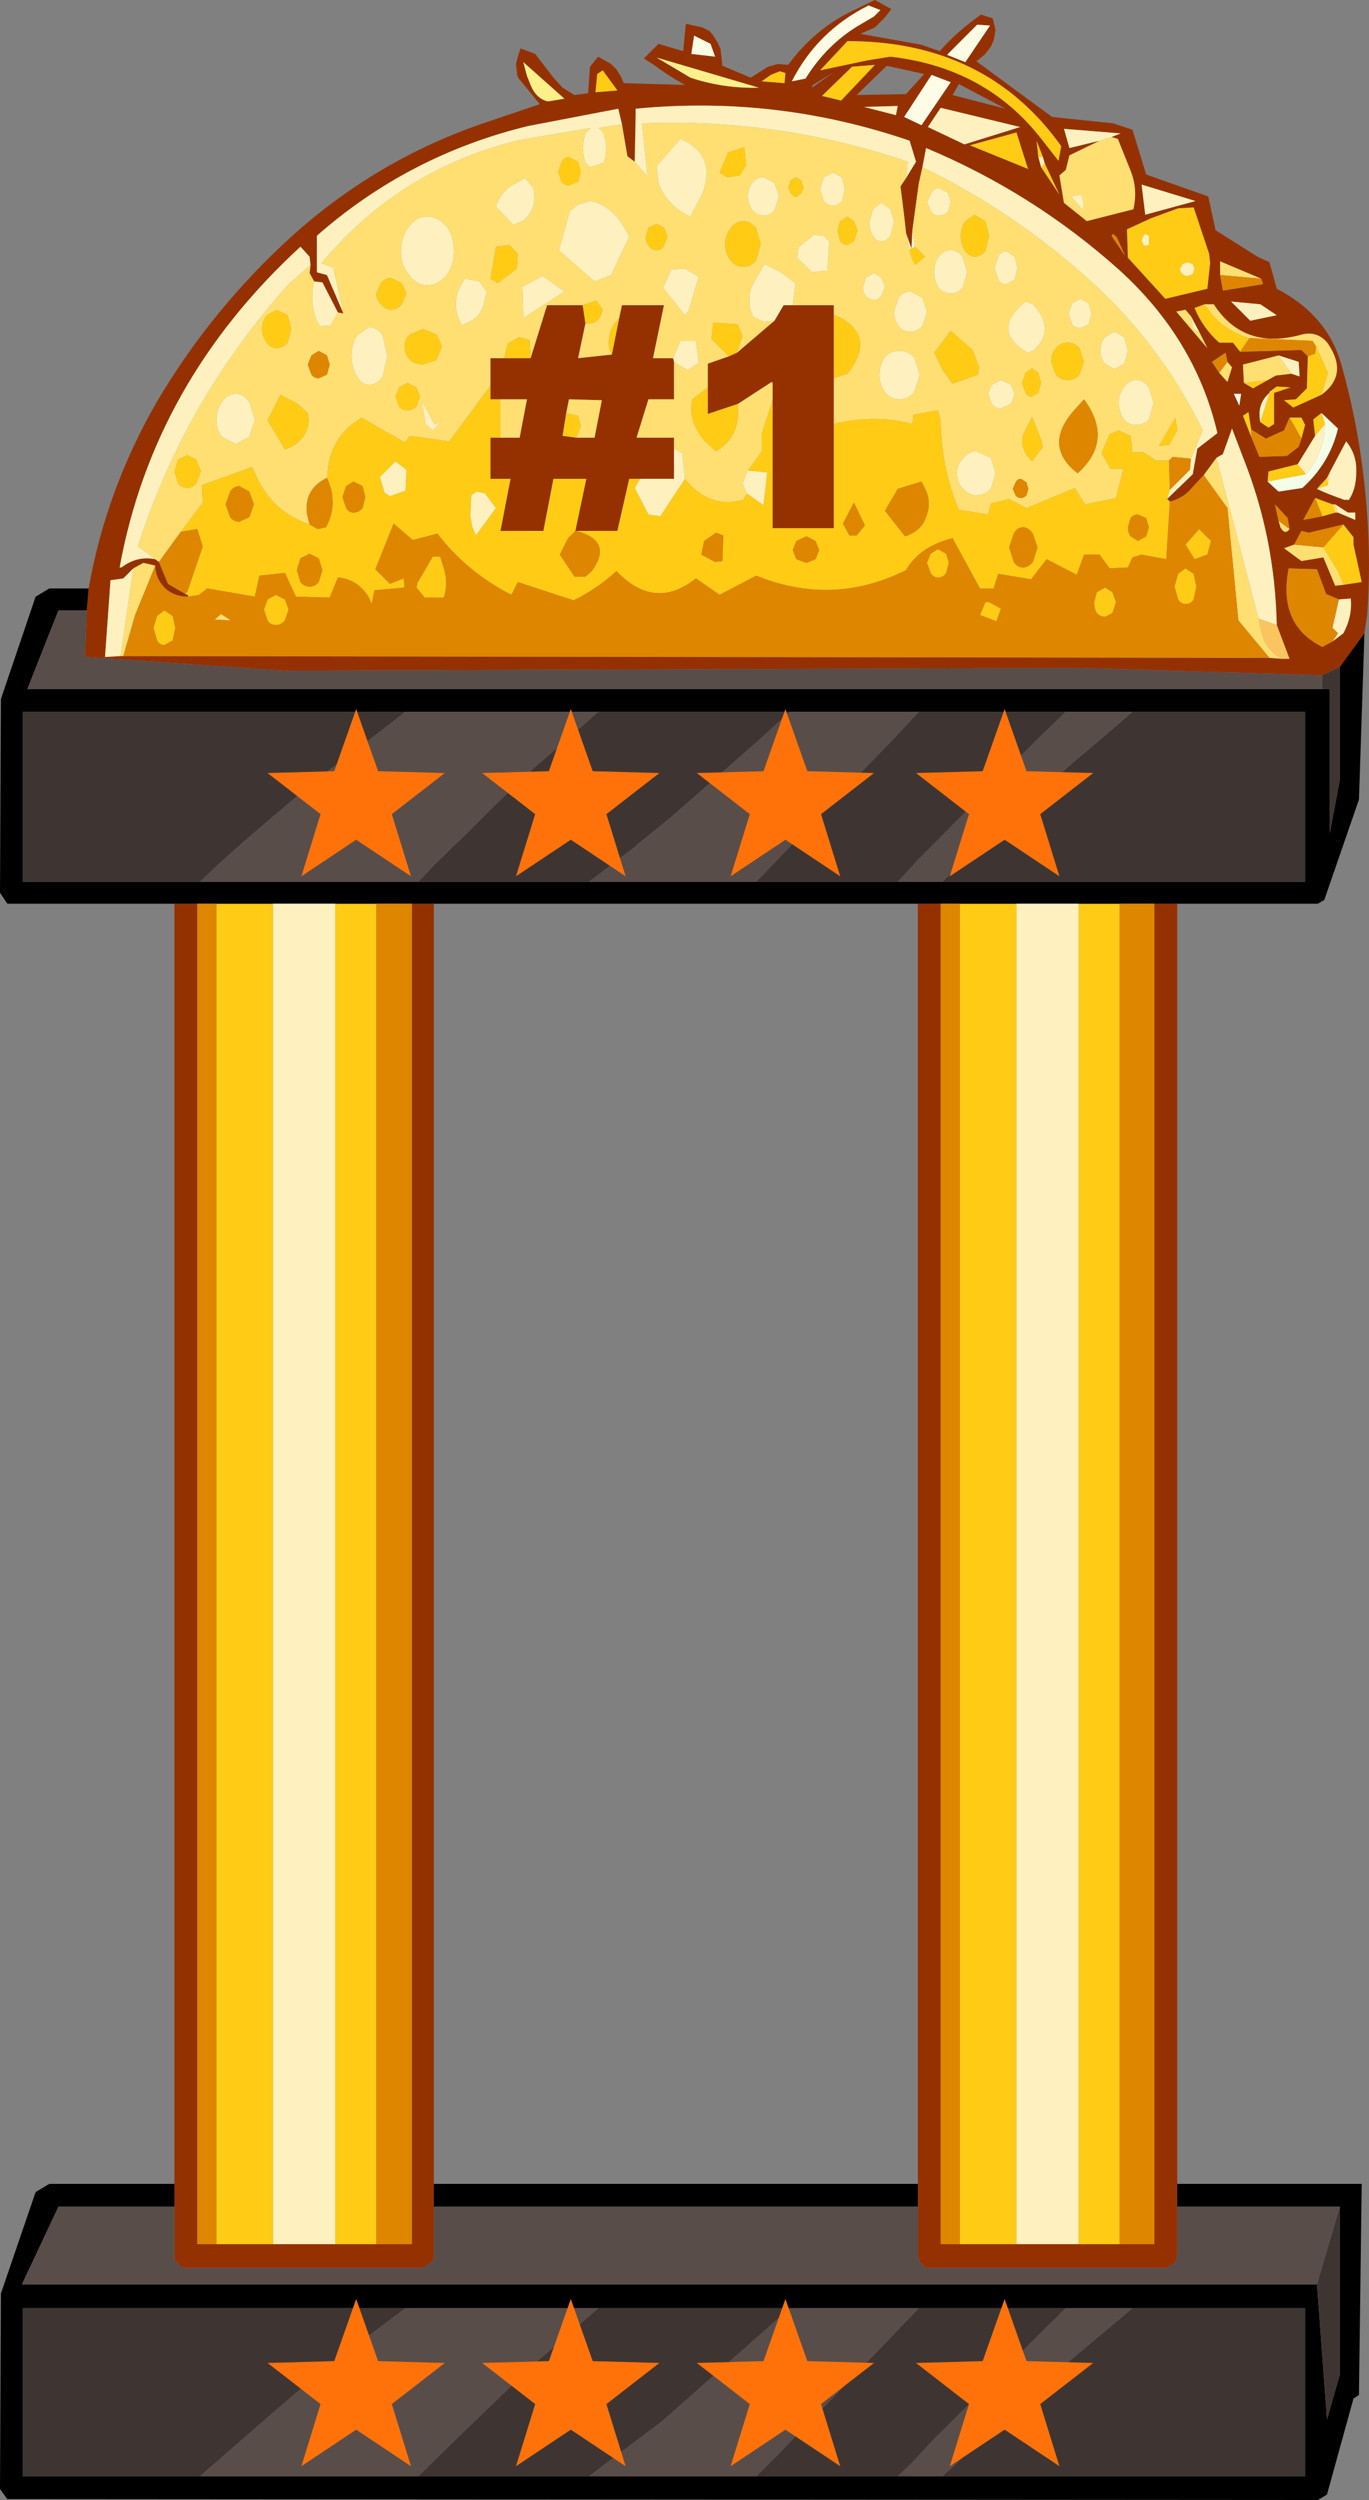 <?xml version="1.0" encoding="UTF-8" standalone="no"?>
<svg xmlns:ffdec="https://www.free-decompiler.com/flash" xmlns:xlink="http://www.w3.org/1999/xlink" ffdec:objectType="shape" height="136.8px" width="74.95px" xmlns="http://www.w3.org/2000/svg">
  <rect width="100%" height="100%" fill="#808080" stroke="none"/>
  <g transform="matrix(1.0, 0.0, 0.0, 1.0, -0.1, 136.3)">
    <path d="M4.95 -104.1 Q5.9 -109.45 8.65 -114.25 11.65 -119.35 16.05 -123.35 20.7 -127.55 26.55 -129.55 L29.65 -130.6 28.55 -131.95 Q28.4 -132.1 28.4 -132.35 L28.35 -132.8 28.45 -133.2 28.6 -133.65 29.4 -133.35 30.4 -132.05 30.9 -131.5 31.55 -131.1 32.3 -131.2 32.4 -132.65 32.85 -133.2 33.55 -132.8 33.85 -132.5 34.1 -132.1 34.25 -131.75 37.6 -131.65 Q36.7 -132.15 35.9 -132.75 L35.35 -133.1 36.15 -133.9 37.5 -133.5 37.65 -135.0 38.55 -134.8 38.95 -134.6 39.15 -134.35 39.4 -133.95 39.55 -133.6 39.65 -132.7 41.2 -132.05 42.15 -132.65 42.7 -132.8 43.25 -132.75 Q44.65 -134.65 46.65 -135.65 L48.0 -136.3 48.9 -135.8 48.55 -135.35 48.0 -134.8 47.2 -134.45 50.55 -133.85 51.55 -133.5 Q52.3 -134.35 53.2 -135.05 L53.8 -135.5 54.45 -135.3 54.6 -134.65 54.5 -134.1 54.35 -133.75 54.0 -133.3 53.55 -132.95 57.7 -129.9 61.05 -129.55 62.1 -129.2 62.85 -126.75 66.25 -125.55 66.65 -123.7 68.95 -122.25 69.6 -121.95 70.0 -120.5 Q72.8 -119.05 73.55 -116.3 74.65 -112.4 74.95 -108.15 75.15 -105.4 74.95 -102.65 L74.8 -101.65 73.45 -99.8 72.5 -99.35 59.35 -99.75 15.7 -99.6 4.75 -100.35 4.85 -102.9 4.95 -104.1 M64.55 -86.85 L64.55 -16.8 64.55 -15.55 64.55 -12.9 64.45 -12.55 64.4 -12.45 63.95 -12.2 51.0 -12.2 Q50.7 -12.2 50.55 -12.45 L50.45 -12.55 50.35 -12.9 50.35 -15.55 50.35 -16.8 50.35 -86.85 51.6 -86.85 51.6 -13.5 52.65 -13.5 55.75 -13.5 59.15 -13.5 61.4 -13.5 63.3 -13.5 63.3 -86.85 64.55 -86.85 M9.65 -16.8 L9.65 -86.85 10.9 -86.85 10.9 -13.5 11.95 -13.5 15.05 -13.5 18.45 -13.5 20.7 -13.5 22.65 -13.5 22.65 -86.85 23.85 -86.85 23.85 -16.8 23.85 -15.55 23.85 -12.9 23.8 -12.6 23.65 -12.45 23.25 -12.2 10.25 -12.2 Q10.0 -12.2 9.85 -12.45 L9.65 -12.65 9.65 -12.9 9.65 -15.55 9.65 -16.8 M30.1 -130.75 L31.0 -130.9 28.75 -132.9 28.95 -132.15 29.15 -131.65 Q29.45 -130.9 30.1 -130.75 M38.1 -134.35 L37.95 -133.35 39.25 -133.2 39.0 -133.9 38.1 -134.35 M36.05 -133.15 L37.9 -132.05 Q39.7 -131.45 41.65 -131.5 L36.05 -133.15 M32.7 -131.25 L33.9 -131.35 33.1 -132.45 32.8 -132.25 32.7 -131.25 M49.7 -126.55 L50.25 -127.45 49.9 -128.6 Q42.6 -131.1 34.9 -130.35 L34.9 -129.95 34.85 -127.45 34.45 -127.75 34.15 -129.5 33.95 -130.35 29.0 -129.4 Q22.45 -127.8 17.45 -123.4 L17.45 -121.4 18.0 -121.25 18.9 -119.15 18.6 -119.2 17.75 -120.85 17.3 -120.9 17.05 -121.35 17.1 -121.8 17.05 -122.25 16.55 -122.8 Q8.5 -115.4 6.65 -105.25 L6.75 -105.25 Q7.6 -105.9 8.6 -105.7 L8.8 -105.55 9.3 -104.35 Q9.8 -104.05 10.25 -103.8 L10.35 -103.75 10.4 -103.75 10.4 -103.65 Q9.65 -103.65 9.15 -104.1 8.6 -104.65 8.6 -105.35 L7.95 -105.5 7.4 -105.2 6.85 -104.65 6.15 -104.55 5.85 -100.35 6.7 -100.4 6.85 -100.4 69.6 -100.3 70.3 -100.25 70.7 -100.25 70.0 -102.1 Q69.9 -106.85 68.2 -111.15 L67.55 -112.85 67.05 -111.45 66.7 -111.25 66.0 -110.3 65.35 -109.6 Q64.9 -109.05 64.15 -108.85 L64.0 -109.0 65.4 -110.35 65.65 -111.75 66.75 -112.6 Q65.55 -117.75 61.35 -121.55 56.65 -125.75 50.8 -128.2 L50.6 -127.15 50.4 -126.25 50.05 -123.7 50.0 -122.7 49.7 -123.55 49.7 -123.6 49.6 -124.5 49.4 -126.1 49.7 -126.55 M40.0 -116.8 L40.45 -117.0 42.5 -118.75 43.0 -119.6 43.5 -119.6 45.75 -119.6 45.75 -119.1 45.75 -115.6 45.75 -113.1 45.75 -107.4 42.4 -107.4 42.4 -114.4 42.4 -115.35 42.4 -115.4 42.35 -115.4 40.5 -114.2 38.85 -113.65 38.85 -115.1 38.85 -116.4 40.0 -116.8 M36.95 -116.7 L37.0 -116.5 37.0 -114.45 35.6 -114.45 34.95 -112.35 37.0 -112.35 37.0 -111.75 37.0 -110.1 35.15 -110.1 34.55 -110.1 33.9 -107.25 31.65 -107.25 31.6 -107.25 32.2 -110.1 30.4 -110.1 29.85 -107.25 27.5 -107.25 28.05 -110.1 26.95 -110.1 26.95 -112.35 27.5 -112.35 28.55 -112.35 28.95 -114.45 27.5 -114.45 26.95 -114.45 26.95 -115.2 26.95 -116.7 27.7 -116.7 29.15 -116.7 30.05 -119.6 32.0 -119.6 32.15 -118.6 31.75 -116.7 33.6 -116.9 34.0 -118.9 34.15 -119.6 36.45 -119.6 35.85 -116.7 36.95 -116.7 M31.65 -112.35 L32.65 -112.35 33.05 -114.4 31.25 -114.45 31.1 -113.7 30.9 -112.45 31.65 -112.35 M60.3 -128.6 L58.65 -127.8 58.45 -127.0 58.1 -126.7 58.35 -125.2 59.6 -124.2 62.15 -124.85 Q62.4 -125.95 62.0 -126.95 L61.3 -128.7 60.95 -128.8 61.45 -129.0 58.35 -129.25 58.65 -128.2 60.3 -128.6 M62.8 -124.55 L65.55 -125.3 62.6 -126.2 62.8 -124.55 M64.6 -124.9 L63.1 -124.35 61.8 -123.75 61.85 -122.2 63.9 -119.95 66.2 -120.5 66.35 -121.9 66.3 -122.4 65.45 -124.95 64.6 -124.9 M47.95 -135.4 L48.3 -135.75 47.65 -136.0 Q44.85 -134.6 43.45 -131.85 L44.2 -132.0 Q45.35 -133.85 47.1 -134.9 L47.95 -135.4 M46.75 -132.65 L45.1 -131.05 46.15 -130.8 48.0 -132.75 46.75 -132.65 M49.15 -130.0 L49.25 -130.5 47.4 -130.45 49.15 -130.0 M47.0 -131.1 L49.7 -131.15 50.7 -132.25 48.65 -132.7 47.0 -131.1 M48.85 -133.2 Q54.1 -132.6 57.15 -128.65 L58.05 -127.5 58.2 -128.3 Q54.1 -134.05 46.5 -134.05 L45.0 -132.45 47.6 -133.0 48.85 -133.2 M42.3 -132.2 L41.8 -131.85 43.05 -131.75 43.1 -132.3 42.8 -132.4 42.3 -132.2 M44.55 -131.5 L45.75 -132.35 44.6 -131.65 44.55 -131.5 M49.6 -129.9 L50.55 -129.45 52.15 -131.8 51.1 -132.2 49.6 -129.9 M53.6 -134.95 L51.95 -133.3 52.95 -132.9 54.3 -134.9 53.6 -134.95 M52.6 -131.7 L52.25 -131.1 55.15 -130.35 52.6 -131.7 M52.9 -128.4 L55.95 -129.35 51.6 -130.4 50.9 -129.35 52.9 -128.4 M56.4 -127.05 L56.35 -127.15 55.75 -129.05 53.2 -128.35 56.4 -127.05 M57.3 -127.35 L57.2 -127.7 56.85 -128.6 56.95 -127.7 57.1 -127.15 58.1 -125.65 57.3 -127.35 M70.8 -115.85 L71.25 -115.7 71.2 -116.5 70.1 -116.85 68.15 -116.35 68.2 -115.35 68.7 -115.05 69.5 -115.5 69.95 -115.75 70.8 -115.85 M71.7 -116.8 L71.65 -115.05 71.05 -114.45 70.4 -114.4 70.9 -114.0 72.45 -114.7 Q73.95 -115.8 72.8 -117.5 72.25 -118.2 71.4 -118.0 68.2 -117.1 66.55 -119.65 L66.05 -119.65 65.5 -119.45 Q65.95 -118.35 66.85 -117.55 L67.6 -117.55 68.0 -117.05 71.35 -117.15 71.7 -116.8 M72.45 -113.7 L72.0 -113.35 72.1 -112.45 71.15 -110.9 69.55 -110.5 69.5 -109.95 70.1 -109.4 71.4 -109.6 Q72.9 -110.95 73.35 -112.85 L72.45 -113.7 M71.35 -112.3 L71.55 -113.05 71.35 -113.45 70.7 -113.45 70.4 -112.75 69.4 -112.3 68.6 -112.8 68.45 -113.75 68.15 -113.55 68.6 -112.4 69.05 -111.3 70.55 -111.35 71.2 -111.85 71.35 -112.3 M66.9 -121.25 L67.05 -120.4 69.25 -120.75 69.15 -121.05 66.9 -122.0 66.9 -121.25 M68.55 -118.75 L70.0 -119.05 69.1 -119.65 67.5 -119.8 68.55 -118.75 M60.95 -123.4 L61.7 -122.3 61.25 -123.3 61.05 -123.5 60.95 -123.4 M65.3 -119.0 L65.0 -119.35 64.5 -119.25 66.2 -117.25 65.75 -118.15 65.3 -119.0 M70.0 -115.15 L69.6 -114.85 69.6 -114.8 Q68.9 -114.2 69.1 -113.2 L69.55 -112.9 69.85 -113.1 69.85 -114.8 70.75 -115.1 70.0 -115.15 M66.85 -115.9 L67.3 -115.4 67.55 -116.2 67.3 -116.5 67.2 -117.0 66.45 -116.5 66.85 -115.9 M67.65 -114.75 L67.95 -114.1 68.05 -114.75 67.65 -114.75 M70.1 -107.8 L70.2 -107.45 Q70.45 -107.0 70.7 -107.35 L70.6 -107.95 69.9 -108.7 70.1 -107.8 M72.2 -109.55 Q72.7 -109.3 73.7 -108.95 L73.95 -108.95 Q74.35 -109.55 74.35 -110.45 74.4 -111.4 73.8 -112.15 L72.9 -110.45 72.75 -110.15 72.2 -109.55 M73.2 -108.7 L73.05 -108.7 72.1 -109.05 71.45 -107.85 72.5 -108.05 73.2 -108.25 73.35 -108.25 74.3 -107.85 74.3 -108.25 73.9 -108.25 73.2 -108.7 M70.95 -106.5 L70.4 -106.3 71.35 -105.6 72.55 -105.8 73.2 -104.25 73.65 -104.3 74.65 -104.45 74.2 -106.5 74.2 -106.9 73.65 -107.6 71.75 -107.15 71.35 -107.25 70.95 -106.5 M73.4 -103.5 L72.7 -103.8 72.2 -105.15 70.65 -105.2 Q70.05 -102.1 72.5 -100.9 L73.05 -101.2 73.65 -101.65 Q74.15 -102.6 74.05 -103.55 L73.4 -103.5" fill="#953100" fill-rule="evenodd" stroke="none"/>
    <path d="M32.7 -131.25 L32.8 -132.25 33.1 -132.45 33.9 -131.35 32.7 -131.25 M64.0 -109.0 L64.15 -108.85 63.95 -105.7 62.6 -105.95 62.1 -105.8 61.85 -105.25 60.85 -105.2 60.3 -105.95 59.45 -105.95 59.05 -104.85 57.4 -105.7 56.55 -104.6 54.75 -104.9 54.5 -104.1 53.75 -104.1 52.25 -106.85 Q50.45 -106.4 49.7 -105.1 45.7 -103.1 41.5 -104.8 L39.5 -103.75 38.2 -104.65 Q35.95 -102.85 33.85 -105.05 32.75 -104.05 31.5 -103.45 L28.45 -104.45 28.1 -103.75 Q25.65 -105.0 24.05 -107.1 L22.7 -106.75 21.65 -107.65 20.65 -105.15 21.45 -104.35 22.2 -104.65 22.25 -104.15 20.6 -104.0 20.45 -103.25 20.3 -103.6 Q19.7 -104.6 18.6 -104.7 L18.15 -103.6 16.3 -103.65 15.7 -104.95 14.3 -104.8 14.05 -103.65 11.45 -104.1 11.0 -103.75 10.4 -103.65 10.4 -103.75 10.35 -103.75 10.35 -103.9 11.2 -106.4 10.9 -107.35 10.0 -107.2 11.2 -108.8 11.15 -109.75 13.9 -110.75 14.25 -110.0 Q15.15 -108.25 17.05 -107.6 L17.5 -107.35 17.95 -107.45 Q18.65 -108.75 18.0 -110.15 L18.1 -111.0 Q18.4 -112.35 19.45 -113.15 L19.9 -113.45 Q21.1 -112.75 22.25 -112.1 L22.55 -112.45 24.7 -112.15 26.95 -115.2 26.95 -114.45 27.5 -114.45 27.5 -112.35 26.95 -112.35 26.95 -110.1 28.05 -110.1 27.5 -107.25 29.85 -107.25 30.4 -110.1 32.2 -110.1 31.6 -107.25 31.2 -106.85 30.75 -105.95 31.55 -104.75 32.15 -104.75 32.5 -105.05 Q33.7 -106.7 31.65 -107.25 L33.9 -107.25 34.55 -110.1 35.15 -110.1 34.85 -109.6 35.6 -108.15 36.25 -108.05 37.6 -110.1 Q38.9 -108.45 40.8 -108.95 L41.0 -109.3 41.9 -108.65 42.1 -110.45 41.05 -110.55 41.8 -111.6 41.8 -112.55 42.4 -114.4 42.4 -107.4 45.75 -107.4 45.75 -113.1 Q48.0 -113.65 50.05 -113.1 L50.1 -113.6 51.45 -113.85 51.6 -113.3 Q51.65 -110.6 52.6 -108.4 L54.2 -108.15 54.35 -108.75 55.35 -109.0 56.3 -108.5 58.95 -109.6 59.5 -108.7 61.2 -109.05 61.6 -110.65 60.9 -110.65 60.4 -111.5 60.85 -112.55 61.35 -112.75 62.0 -112.45 62.1 -111.55 62.7 -111.55 63.4 -111.1 64.1 -111.1 64.15 -109.5 64.0 -109.0 M31.25 -127.7 L31.75 -127.45 31.9 -126.9 31.75 -126.35 31.25 -126.15 Q31.0 -126.15 30.85 -126.35 L30.65 -126.9 30.85 -127.45 Q31.0 -127.7 31.25 -127.7 M39.95 -127.95 L40.85 -128.25 40.95 -127.25 40.6 -126.7 39.9 -126.6 39.5 -126.85 39.95 -127.95 M36.45 -123.85 L36.65 -123.35 36.45 -122.85 Q36.3 -122.6 36.05 -122.6 35.8 -122.6 35.6 -122.85 35.45 -123.05 35.45 -123.35 L35.6 -123.85 36.05 -124.05 36.45 -123.85 M15.85 -119.05 L16.05 -118.3 15.85 -117.55 Q15.6 -117.25 15.25 -117.25 14.9 -117.25 14.7 -117.55 14.45 -117.9 14.45 -118.3 14.45 -118.75 14.7 -119.05 L15.25 -119.35 15.85 -119.05 M16.95 -113.7 L17.0 -113.35 Q17.0 -112.45 16.15 -111.9 L15.7 -111.7 14.75 -113.3 15.45 -114.7 16.4 -114.2 16.95 -113.7 M9.65 -110.5 L9.85 -111.15 10.35 -111.4 10.85 -111.15 11.1 -110.5 10.85 -109.85 Q10.65 -109.6 10.35 -109.6 10.05 -109.6 9.85 -109.85 L9.65 -110.5 M9.1 -102.9 L9.55 -102.6 9.7 -101.95 9.55 -101.25 9.1 -101.0 Q8.85 -101.0 8.7 -101.25 L8.5 -101.95 8.7 -102.6 9.1 -102.9 M19.45 -109.95 L19.05 -109.7 18.85 -109.1 19.05 -108.5 Q19.2 -108.25 19.45 -108.25 19.75 -108.25 19.95 -108.5 L20.1 -109.1 19.95 -109.7 19.45 -109.95 M16.55 -105.75 L16.35 -105.1 16.55 -104.45 Q16.75 -104.2 17.05 -104.2 17.35 -104.2 17.55 -104.45 L17.75 -105.1 17.55 -105.75 17.05 -106.0 16.55 -105.75 M14.55 -102.95 L14.75 -103.5 15.2 -103.75 15.7 -103.5 15.9 -102.95 15.7 -102.35 Q15.5 -102.1 15.2 -102.1 14.9 -102.1 14.75 -102.35 L14.55 -102.95 M13.2 -109.7 Q12.9 -109.7 12.7 -109.4 L12.45 -108.7 12.7 -108.0 Q12.9 -107.75 13.2 -107.75 L13.75 -108.0 14.0 -108.7 13.75 -109.4 13.2 -109.7 M39.8 -122.95 Q39.8 -123.45 40.1 -123.8 40.35 -124.2 40.8 -124.2 41.2 -124.2 41.5 -123.8 L41.75 -122.95 41.5 -122.05 Q41.2 -121.7 40.8 -121.7 40.35 -121.7 40.1 -122.05 39.8 -122.45 39.8 -122.95 M40.0 -116.8 L39.05 -117.75 39.15 -118.65 40.5 -118.55 40.75 -117.9 40.45 -117.0 40.0 -116.8 M45.75 -119.1 L46.25 -118.85 Q48.0 -117.75 46.5 -115.85 L45.75 -115.6 45.75 -119.1 M40.5 -114.2 L40.5 -113.5 Q40.4 -112.25 39.3 -111.6 L38.7 -112.15 Q37.75 -113.2 38.0 -114.45 L38.85 -115.1 38.85 -113.65 40.5 -114.2 M32.0 -119.6 L32.75 -119.85 33.1 -119.35 33.0 -119.05 Q32.8 -118.55 32.15 -118.6 L32.0 -119.6 M33.6 -116.9 L33.45 -117.25 Q33.3 -118.2 34.0 -118.9 L33.6 -116.9 M31.1 -113.7 L31.75 -113.55 31.9 -113.0 31.65 -112.35 30.9 -112.45 31.1 -113.7 M28.4 -121.6 L27.35 -120.8 26.95 -121.05 27.25 -122.8 28.0 -122.9 28.45 -122.4 28.4 -121.6 M27.7 -116.7 L27.9 -117.5 28.5 -117.85 29.1 -117.7 29.15 -116.7 27.7 -116.7 M21.5 -121.1 L22.1 -120.8 22.35 -120.25 22.1 -119.65 Q21.85 -119.35 21.5 -119.35 21.2 -119.35 20.95 -119.65 20.7 -119.9 20.7 -120.25 L20.95 -120.8 Q21.2 -121.1 21.5 -121.1 M24.0 -118.0 L24.3 -117.35 24.0 -116.6 23.25 -116.35 Q22.85 -116.35 22.55 -116.6 22.25 -116.9 22.25 -117.35 22.25 -117.75 22.55 -118.0 L23.25 -118.3 24.0 -118.0 M23.1 -114.6 L22.9 -114.05 Q22.7 -113.85 22.4 -113.85 22.1 -113.85 21.95 -114.05 L21.75 -114.6 21.95 -115.1 22.4 -115.35 22.9 -115.1 23.1 -114.6 M22.35 -110.6 L21.75 -111.05 20.9 -110.2 21.15 -109.35 21.45 -109.15 22.3 -109.45 22.35 -110.6 M26.65 -109.3 L26.2 -109.4 25.9 -109.2 25.85 -108.05 25.95 -107.5 26.15 -107.0 27.25 -108.5 26.65 -109.3 M38.65 -106.7 L38.5 -105.95 39.25 -105.55 39.65 -105.6 39.7 -107.0 39.3 -107.15 38.65 -106.7 M24.2 -105.85 L24.4 -105.2 Q24.65 -104.4 24.4 -103.6 L23.35 -103.6 22.9 -104.15 22.95 -104.4 23.8 -105.85 24.2 -105.85 M64.6 -124.9 L65.45 -124.95 66.3 -122.4 66.35 -121.9 66.2 -120.5 63.9 -119.95 61.85 -122.2 61.8 -123.75 63.1 -124.35 64.6 -124.9 M46.75 -132.65 L48.0 -132.75 46.15 -130.8 45.1 -131.05 46.75 -132.65 M48.85 -133.2 L47.6 -133.0 45.0 -132.45 46.5 -134.05 Q54.1 -134.05 58.2 -128.3 L58.05 -127.5 57.15 -128.65 Q54.1 -132.6 48.85 -133.2 M42.3 -132.2 L42.8 -132.4 43.1 -132.3 43.05 -131.75 41.8 -131.85 42.3 -132.2 M44.1 -126.05 L43.95 -125.7 43.65 -125.5 43.4 -125.7 43.25 -126.05 43.4 -126.45 43.65 -126.6 43.95 -126.45 44.1 -126.05 M46.5 -124.45 L46.85 -124.2 47.05 -123.7 46.85 -123.1 46.5 -122.9 Q46.25 -122.9 46.1 -123.1 L45.95 -123.7 46.1 -124.2 46.5 -124.45 M54.05 -124.2 L54.25 -123.4 54.05 -122.55 Q53.75 -122.25 53.45 -122.25 53.2 -122.25 52.95 -122.55 52.7 -122.9 52.7 -123.4 52.7 -123.85 52.95 -124.2 L53.45 -124.55 54.05 -124.2 M56.4 -127.05 L53.2 -128.35 55.75 -129.05 56.35 -127.15 56.4 -127.05 M57.2 -127.7 L56.95 -127.7 56.85 -128.6 57.2 -127.7 M57.1 -127.15 L57.3 -127.35 58.1 -125.65 57.1 -127.15 M53.7 -116.2 L53.65 -115.8 52.25 -115.3 51.7 -116.05 51.25 -117.0 52.15 -118.2 53.35 -117.15 53.7 -116.2 M59.45 -116.5 L59.2 -115.8 Q58.95 -115.5 58.55 -115.5 58.15 -115.5 57.9 -115.8 L57.65 -116.5 Q57.65 -116.95 57.9 -117.25 58.15 -117.55 58.55 -117.55 58.95 -117.55 59.2 -117.25 L59.45 -116.5 M56.25 -115.9 L56.6 -116.15 56.95 -115.9 57.1 -115.35 56.95 -114.8 56.6 -114.6 Q56.35 -114.6 56.25 -114.8 L56.05 -115.35 56.25 -115.9 M56.6 -113.5 L57.1 -112.25 57.2 -111.85 56.6 -111.05 Q55.75 -111.9 56.25 -112.8 L56.6 -113.5 M49.9 -122.65 L50.0 -122.7 50.2 -122.8 50.75 -122.25 50.2 -121.8 50.0 -122.2 49.9 -122.65 M47.45 -107.55 L46.85 -108.8 46.25 -107.65 46.6 -107.0 47.0 -107.0 47.45 -107.55 M48.55 -108.35 L49.65 -106.95 Q50.55 -107.25 50.8 -108.0 51.1 -108.75 50.8 -109.45 L50.55 -109.95 49.25 -109.55 48.55 -108.35 M44.75 -105.7 L44.95 -106.2 44.75 -106.7 44.25 -106.95 43.7 -106.7 43.5 -106.2 43.7 -105.7 44.25 -105.5 44.75 -105.7 M56.65 -107.1 Q56.4 -107.45 56.1 -107.45 55.8 -107.45 55.6 -107.1 L55.35 -106.35 55.6 -105.55 Q55.8 -105.25 56.1 -105.25 56.4 -105.25 56.65 -105.55 L56.9 -106.35 56.65 -107.1 M51.05 -106.0 L51.45 -106.25 51.9 -106.0 52.05 -105.5 51.9 -104.95 Q51.75 -104.7 51.45 -104.7 51.2 -104.7 51.05 -104.95 L50.85 -105.5 51.05 -106.0 M60.15 -103.9 L60.6 -104.15 61.0 -103.9 61.2 -103.35 61.0 -102.75 60.6 -102.55 Q60.35 -102.55 60.15 -102.75 60.0 -103.0 60.0 -103.35 L60.15 -103.9 M53.75 -102.65 L54.05 -103.35 54.25 -103.35 54.9 -103.0 54.65 -102.3 53.75 -102.65 M69.5 -115.5 L68.7 -115.05 68.2 -115.35 69.5 -115.5 M72.45 -114.7 L70.9 -114.0 70.4 -114.4 71.05 -114.45 71.65 -115.05 71.7 -116.8 72.1 -116.95 72.15 -117.35 72.8 -115.9 72.45 -114.7 M68.0 -117.05 L67.6 -117.55 66.85 -117.55 Q65.95 -118.35 65.5 -119.45 L66.05 -119.65 66.45 -119.1 Q67.3 -118.15 68.5 -117.8 L68.0 -117.05 M72.45 -113.7 L72.65 -113.1 72.1 -112.45 72.0 -113.35 72.45 -113.7 M71.6 -110.35 L69.5 -109.95 69.55 -110.5 71.15 -110.9 71.6 -110.35 M70.7 -113.45 L71.35 -113.45 71.55 -113.05 71.35 -112.3 70.7 -113.45 M68.6 -112.4 L68.15 -113.55 68.45 -113.75 68.6 -112.8 68.6 -112.4 M63.0 -123.4 L62.8 -123.5 62.7 -123.4 62.6 -123.15 62.7 -122.9 62.8 -122.85 63.0 -122.9 63.0 -123.15 63.0 -123.4 M65.5 -121.6 L65.4 -121.85 65.1 -121.95 64.85 -121.85 64.7 -121.6 Q64.7 -121.4 64.85 -121.3 64.95 -121.2 65.1 -121.2 L65.4 -121.3 65.5 -121.6 M64.1 -111.95 L63.55 -111.9 64.45 -113.45 64.55 -112.75 64.1 -111.95 M70.0 -115.15 L70.75 -115.1 69.85 -114.8 69.85 -113.1 69.55 -112.9 69.1 -113.2 69.6 -114.8 70.0 -115.15 M66.2 -105.95 L65.5 -105.7 65.0 -106.5 65.75 -107.35 66.4 -106.7 66.2 -105.95 M62.4 -108.15 Q62.15 -108.15 62.0 -107.95 L61.85 -107.45 Q61.85 -107.15 62.0 -106.95 L62.4 -106.7 62.85 -106.95 63.0 -107.45 62.85 -107.95 62.4 -108.15 M65.0 -103.25 Q64.75 -103.25 64.6 -103.5 L64.4 -104.2 64.6 -104.9 65.0 -105.2 65.45 -104.9 65.6 -104.2 65.45 -103.5 Q65.3 -103.25 65.0 -103.25 M72.2 -109.55 L72.75 -110.15 72.8 -109.75 72.2 -109.55 M73.05 -108.7 L73.2 -108.25 72.5 -108.05 72.1 -109.05 73.05 -108.7 M73.65 -104.3 L73.35 -105.05 72.55 -106.35 73.65 -107.6 74.2 -106.9 74.2 -106.5 74.65 -104.45 73.65 -104.3 M61.4 -86.85 L61.4 -13.5 59.15 -13.5 59.15 -86.85 61.4 -86.85 M52.65 -13.5 L52.65 -86.85 55.75 -86.85 55.75 -13.5 52.65 -13.5 M20.7 -86.85 L20.7 -13.5 18.45 -13.5 18.45 -86.85 20.7 -86.85 M11.95 -13.5 L11.95 -86.85 15.05 -86.85 15.05 -13.5 11.95 -13.5" fill="#ffcb15" fill-rule="evenodd" stroke="none"/>
    <path d="M74.8 -101.65 L74.5 -92.55 72.6 -87.05 72.25 -86.85 64.55 -86.85 63.3 -86.85 61.4 -86.85 59.15 -86.85 55.75 -86.85 52.65 -86.85 51.6 -86.85 50.35 -86.85 23.85 -86.85 22.65 -86.85 20.7 -86.85 18.45 -86.85 15.05 -86.85 11.95 -86.85 10.9 -86.85 9.65 -86.85 0.5 -86.85 0.1 -87.45 0.15 -98.05 2.05 -103.65 2.8 -104.1 4.95 -104.1 4.85 -102.9 3.3 -102.9 1.6 -98.6 72.5 -98.6 72.9 -98.6 72.9 -90.7 73.45 -93.6 73.45 -99.8 74.8 -101.65 M64.55 -16.8 L74.65 -16.8 74.5 -5.25 74.2 -5.05 72.75 0.2 72.25 0.5 0.5 0.45 0.1 -0.1 0.15 -10.8 2.05 -16.35 2.8 -16.8 9.65 -16.8 9.65 -15.55 3.3 -15.55 1.3 -11.3 72.2 -11.3 72.75 -3.9 73.45 -6.35 73.45 -15.55 64.55 -15.55 64.55 -16.8 M51.7 -88.05 L71.55 -88.05 71.55 -97.35 62.1 -97.35 58.45 -97.35 50.4 -97.35 43.35 -97.35 32.85 -97.35 22.3 -97.35 1.35 -97.35 1.35 -88.05 11.05 -88.05 23.0 -88.05 32.35 -88.05 41.5 -88.05 49.25 -88.05 51.7 -88.05 M50.35 -16.8 L50.35 -15.55 23.85 -15.55 23.85 -16.8 50.35 -16.8 M22.3 -10.0 L1.35 -10.0 1.35 -0.8 11.05 -0.8 23.0 -0.8 32.35 -0.8 41.5 -0.8 49.25 -0.8 51.7 -0.8 71.55 -0.8 71.55 -10.0 62.1 -10.0 58.45 -10.0 50.4 -10.0 43.35 -10.0 32.85 -10.0 22.3 -10.0" fill="#000000" fill-rule="evenodd" stroke="none"/>
    <path d="M72.5 -99.35 L73.45 -99.8 73.45 -93.6 72.9 -90.7 72.9 -98.6 72.5 -98.6 72.5 -99.35 M62.1 -97.35 L71.55 -97.35 71.55 -88.05 51.7 -88.05 52.35 -88.7 52.65 -89.0 54.0 -90.25 54.25 -90.5 58.7 -94.45 60.3 -95.8 62.1 -97.35 M49.25 -88.05 L41.5 -88.05 42.8 -89.4 44.4 -91.1 45.7 -92.45 48.95 -95.8 50.4 -97.35 58.45 -97.35 56.85 -95.8 51.7 -90.6 51.35 -90.25 50.35 -89.25 50.0 -88.85 49.25 -88.05 M32.35 -88.05 L23.0 -88.05 23.85 -88.95 25.6 -90.65 27.1 -92.15 29.35 -94.3 31.1 -95.8 32.85 -97.35 43.35 -97.35 41.65 -95.8 36.8 -91.55 34.95 -90.05 34.85 -89.95 32.35 -88.05 M11.05 -88.05 L1.35 -88.05 1.35 -97.35 22.3 -97.35 20.3 -95.8 17.85 -93.95 16.45 -92.8 14.85 -91.45 13.45 -90.25 12.05 -89.0 11.95 -88.9 11.05 -88.05 M72.2 -11.3 L73.45 -15.55 73.45 -6.35 72.75 -3.9 72.2 -11.3 M11.05 -0.8 L1.35 -0.8 1.35 -10.0 22.3 -10.0 17.85 -6.65 16.3 -5.35 14.9 -4.15 11.05 -0.8 M32.85 -10.0 L43.35 -10.0 36.4 -3.85 34.95 -2.75 34.8 -2.65 32.35 -0.8 23.0 -0.8 25.6 -3.35 26.85 -4.55 29.35 -6.95 32.85 -10.0 M50.4 -10.0 L58.45 -10.0 51.15 -2.75 50.0 -1.5 49.25 -0.8 41.5 -0.8 42.75 -2.05 43.95 -3.3 45.7 -5.1 50.4 -10.0 M62.1 -10.0 L71.55 -10.0 71.55 -0.8 51.7 -0.8 52.3 -1.35 53.6 -2.6 58.7 -7.15 62.1 -10.0" fill="#3e3533" fill-rule="evenodd" stroke="none"/>
    <path d="M30.1 -130.75 Q29.45 -130.9 29.15 -131.65 L28.95 -132.15 28.75 -132.9 31.0 -130.9 30.1 -130.75 M36.05 -133.15 L41.65 -131.5 Q39.7 -131.45 37.9 -132.05 L36.05 -133.15" fill="#fff08a" fill-rule="evenodd" stroke="none"/>
    <path d="M28.85 -126.55 L28.4 -126.3 Q27.55 -125.9 27.25 -125.0 L28.2 -124.0 28.7 -124.2 Q29.55 -124.85 29.3 -126.0 L28.85 -126.55 M23.5 -124.45 Q22.9 -124.45 22.5 -123.9 22.05 -123.35 22.05 -122.55 22.05 -121.8 22.5 -121.25 22.9 -120.7 23.5 -120.7 24.1 -120.7 24.55 -121.25 24.95 -121.8 24.95 -122.55 24.95 -123.35 24.55 -123.9 24.1 -124.45 23.5 -124.45 M49.7 -126.55 L49.4 -126.1 49.6 -124.5 49.7 -123.6 49.7 -123.55 49.9 -122.65 50.0 -122.2 50.2 -121.8 50.75 -122.25 50.2 -122.8 50.05 -123.7 50.4 -126.25 50.6 -127.15 Q55.45 -124.8 59.5 -121.2 63.55 -117.65 65.95 -112.75 L65.3 -111.2 64.3 -111.3 64.1 -111.1 63.4 -111.1 62.7 -111.55 62.1 -111.55 62.0 -112.45 61.35 -112.75 60.85 -112.55 60.4 -111.5 60.9 -110.65 61.6 -110.65 61.2 -109.05 59.5 -108.7 58.95 -109.6 56.3 -108.5 55.35 -109.0 54.35 -108.75 54.2 -108.15 52.6 -108.4 Q51.65 -110.6 51.6 -113.3 L51.45 -113.85 50.1 -113.6 50.05 -113.1 Q48.0 -113.65 45.75 -113.1 L45.75 -115.6 46.5 -115.85 Q48.0 -117.75 46.25 -118.85 L45.75 -119.1 45.75 -119.6 43.5 -119.6 43.65 -120.8 42.85 -121.4 41.95 -121.85 41.35 -120.8 Q40.9 -119.9 41.35 -118.95 L41.9 -118.7 42.5 -118.75 40.45 -117.0 40.75 -117.9 40.5 -118.55 39.15 -118.65 39.05 -117.75 40.0 -116.8 38.85 -116.4 38.85 -115.1 38.0 -114.45 Q37.75 -113.2 38.7 -112.15 L39.3 -111.6 Q40.4 -112.25 40.5 -113.5 L40.5 -114.2 42.35 -115.4 42.35 -115.35 42.4 -115.35 42.4 -114.4 41.8 -112.55 41.8 -111.6 41.05 -110.55 40.75 -109.85 41.0 -109.3 40.8 -108.95 Q38.9 -108.45 37.6 -110.1 L37.45 -111.5 37.0 -111.75 37.0 -112.35 34.95 -112.35 35.6 -114.45 37.0 -114.45 37.0 -116.5 37.75 -116.05 38.35 -116.45 38.2 -117.65 37.35 -117.65 36.95 -116.7 35.85 -116.7 36.45 -119.6 34.15 -119.6 34.0 -118.9 Q33.3 -118.2 33.45 -117.25 L33.6 -116.9 31.75 -116.7 32.15 -118.6 Q32.8 -118.55 33.0 -119.05 L33.1 -119.35 32.75 -119.85 32.0 -119.6 30.05 -119.6 29.15 -116.7 29.1 -117.7 28.5 -117.85 27.9 -117.5 27.7 -116.7 26.95 -116.7 26.95 -115.2 24.7 -112.15 22.55 -112.45 22.25 -112.1 Q21.1 -112.75 19.9 -113.45 L19.45 -113.15 Q18.4 -112.35 18.1 -111.0 L18.0 -110.15 Q16.75 -109.55 16.9 -108.2 L17.05 -107.6 Q15.15 -108.25 14.25 -110.0 L13.9 -110.75 11.15 -109.75 11.2 -108.8 10.0 -107.2 8.8 -105.55 8.6 -105.7 7.65 -106.4 Q10.2 -114.4 15.9 -120.75 L17.1 -121.8 17.05 -121.35 17.3 -120.9 Q17.05 -119.85 17.4 -118.85 L17.6 -118.45 18.2 -118.5 18.6 -119.2 18.9 -119.15 18.35 -121.65 17.7 -121.9 Q22.05 -127.1 28.6 -128.65 L32.45 -129.3 32.15 -129.0 32.05 -128.6 32.0 -128.2 32.05 -127.75 32.15 -127.4 32.4 -127.15 33.15 -127.4 33.25 -127.75 33.3 -128.2 33.25 -128.6 33.15 -129.0 33.0 -129.2 32.85 -129.3 34.15 -129.5 34.45 -127.75 34.85 -127.45 35.55 -126.65 35.25 -129.55 Q42.75 -129.85 49.8 -127.45 L49.7 -126.55 M66.0 -110.3 L66.7 -111.25 69.0 -102.45 69.15 -101.8 Q69.35 -100.75 70.3 -100.25 L69.6 -100.3 67.9 -102.35 67.3 -108.5 66.0 -110.3 M6.85 -100.4 L6.7 -100.4 7.4 -105.2 7.95 -105.5 8.6 -105.35 7.5 -102.65 6.85 -100.4 M10.35 -103.75 L10.25 -103.8 10.35 -103.9 10.35 -103.75 M31.25 -127.7 Q31.0 -127.7 30.85 -127.45 L30.65 -126.9 30.85 -126.35 Q31.0 -126.15 31.25 -126.15 L31.75 -126.35 31.9 -126.9 31.75 -127.45 31.25 -127.7 M32.45 -125.3 L31.75 -125.1 31.3 -124.75 30.7 -122.6 32.65 -120.9 33.55 -121.25 34.55 -123.35 34.3 -123.8 Q33.6 -125.05 32.45 -125.3 M39.95 -127.95 L39.5 -126.85 39.9 -126.6 40.6 -126.7 40.95 -127.25 40.85 -128.25 39.95 -127.95 M37.35 -128.7 L36.05 -127.2 36.15 -126.3 Q36.6 -125.05 37.9 -124.45 L38.55 -125.7 Q39.35 -127.85 37.35 -128.7 M36.45 -123.85 L36.05 -124.05 35.6 -123.85 35.45 -123.35 Q35.45 -123.05 35.6 -122.85 35.8 -122.6 36.05 -122.6 36.3 -122.6 36.45 -122.85 L36.65 -123.35 36.45 -123.85 M15.85 -119.05 L15.25 -119.35 14.7 -119.05 Q14.45 -118.75 14.45 -118.3 14.45 -117.9 14.7 -117.55 14.9 -117.25 15.25 -117.25 15.6 -117.25 15.85 -117.55 L16.05 -118.3 15.85 -119.05 M12.25 -112.4 L13.0 -112.0 13.75 -112.4 14.05 -113.35 13.75 -114.3 Q13.4 -114.75 13.0 -114.75 12.55 -114.75 12.25 -114.3 11.95 -113.9 11.95 -113.35 11.95 -112.8 12.25 -112.4 M18.15 -116.35 L18.0 -116.85 17.55 -117.1 17.15 -116.85 16.95 -116.35 17.15 -115.8 Q17.3 -115.6 17.55 -115.6 L18.0 -115.8 18.15 -116.35 M19.35 -116.8 Q19.35 -116.2 19.65 -115.7 19.9 -115.25 20.3 -115.25 20.75 -115.25 21.05 -115.7 L21.3 -116.8 21.05 -117.95 Q20.75 -118.4 20.3 -118.4 L19.65 -117.95 Q19.35 -117.45 19.35 -116.8 M16.95 -113.7 L16.4 -114.2 15.45 -114.7 14.75 -113.3 15.7 -111.7 16.15 -111.9 Q17.0 -112.45 17.0 -113.35 L16.95 -113.7 M9.65 -110.5 L9.85 -109.85 Q10.05 -109.6 10.35 -109.6 10.65 -109.6 10.85 -109.85 L11.1 -110.5 10.85 -111.15 10.35 -111.4 9.85 -111.15 9.65 -110.5 M12.2 -102.7 L12.75 -102.35 11.85 -102.4 12.2 -102.7 M39.8 -122.95 Q39.8 -122.45 40.1 -122.05 40.35 -121.7 40.8 -121.7 41.2 -121.7 41.5 -122.05 L41.75 -122.95 41.5 -123.8 Q41.2 -124.2 40.8 -124.2 40.35 -124.2 40.1 -123.8 39.8 -123.45 39.8 -122.95 M37.6 -121.6 L36.85 -121.55 36.4 -120.55 37.6 -119.05 37.8 -119.3 38.35 -121.15 37.6 -121.6 M31.65 -112.35 L31.9 -113.0 31.75 -113.55 31.1 -113.7 31.25 -114.45 33.05 -114.4 32.65 -112.35 31.65 -112.35 M28.4 -121.6 L28.45 -122.4 28.0 -122.9 27.25 -122.8 26.95 -121.05 27.35 -120.8 28.4 -121.6 M26.35 -120.9 L25.55 -121.05 Q24.65 -119.75 25.4 -118.5 L25.8 -118.7 Q26.45 -119.0 26.6 -119.75 L26.75 -120.3 26.35 -120.9 M28.7 -120.6 L28.75 -118.9 31.0 -120.35 29.8 -121.2 28.7 -120.6 M23.1 -114.6 L22.9 -115.1 22.4 -115.35 21.95 -115.1 21.75 -114.6 21.95 -114.05 Q22.1 -113.85 22.4 -113.85 22.7 -113.85 22.9 -114.05 L23.1 -114.6 M24.0 -118.0 L23.25 -118.3 22.55 -118.0 Q22.25 -117.75 22.25 -117.35 22.25 -116.9 22.55 -116.6 22.85 -116.35 23.25 -116.35 L24.0 -116.6 24.3 -117.35 24.0 -118.0 M21.5 -121.1 Q21.2 -121.1 20.95 -120.8 L20.7 -120.25 Q20.7 -119.9 20.95 -119.65 21.2 -119.35 21.5 -119.35 21.85 -119.35 22.1 -119.65 L22.35 -120.25 22.1 -120.8 21.5 -121.1 M23.4 -113.1 L23.8 -112.75 24.3 -113.3 23.9 -113.05 23.2 -114.35 23.4 -113.1 M27.5 -114.45 L28.95 -114.45 28.55 -112.35 27.5 -112.35 27.5 -114.45 M60.95 -128.8 L61.3 -128.7 62.0 -126.95 Q62.4 -125.95 62.15 -124.85 L59.6 -124.2 58.35 -125.2 58.1 -126.7 58.45 -127.0 58.65 -127.8 60.3 -128.6 60.95 -128.8 M45.2 -126.6 L45.0 -125.95 45.2 -125.3 Q45.4 -125.05 45.7 -125.05 45.95 -125.05 46.2 -125.3 L46.35 -125.95 46.2 -126.6 45.7 -126.85 45.2 -126.6 M42.5 -126.3 L41.9 -126.6 Q41.55 -126.6 41.3 -126.3 41.05 -126.0 41.05 -125.55 41.05 -125.15 41.3 -124.8 41.55 -124.5 41.9 -124.5 42.25 -124.5 42.5 -124.8 L42.75 -125.55 42.5 -126.3 M44.1 -126.05 L43.95 -126.45 43.65 -126.6 43.4 -126.45 43.25 -126.05 43.4 -125.7 43.65 -125.5 43.95 -125.7 44.1 -126.05 M47.9 -124.85 L47.7 -124.15 Q47.7 -123.7 47.9 -123.4 48.05 -123.1 48.35 -123.1 48.65 -123.1 48.85 -123.4 L49.05 -124.15 48.85 -124.85 48.35 -125.2 47.9 -124.85 M46.5 -124.45 L46.1 -124.2 45.95 -123.7 46.1 -123.1 Q46.25 -122.9 46.5 -122.9 L46.85 -123.1 47.05 -123.7 46.85 -124.2 46.5 -124.45 M51.5 -126.0 Q51.25 -126.0 51.1 -125.75 L50.85 -125.25 51.1 -124.7 Q51.25 -124.5 51.5 -124.5 51.75 -124.5 52.0 -124.7 L52.15 -125.25 52.0 -125.75 51.5 -126.0 M54.05 -124.2 L53.45 -124.55 52.95 -124.2 Q52.7 -123.85 52.7 -123.4 52.7 -122.9 52.95 -122.55 53.2 -122.25 53.45 -122.25 53.75 -122.25 54.05 -122.55 L54.25 -123.4 54.05 -124.2 M59.4 -125.3 L59.3 -125.65 58.75 -125.55 59.25 -124.95 59.4 -124.85 59.4 -125.3 M52.15 -122.6 Q51.75 -122.6 51.5 -122.25 51.25 -121.95 51.25 -121.4 51.25 -120.9 51.5 -120.55 51.75 -120.25 52.15 -120.25 52.55 -120.25 52.8 -120.55 L53.05 -121.4 52.8 -122.25 Q52.55 -122.6 52.15 -122.6 M54.75 -122.25 L54.55 -121.65 54.75 -121.0 Q54.9 -120.75 55.2 -120.75 L55.65 -121.0 55.8 -121.65 55.65 -122.25 55.2 -122.55 Q54.9 -122.55 54.75 -122.25 M58.8 -118.55 Q58.95 -118.35 59.25 -118.35 L59.7 -118.55 59.85 -119.15 59.7 -119.7 59.25 -119.95 58.8 -119.7 58.6 -119.15 58.8 -118.55 M56.65 -119.65 L56.25 -119.8 Q54.3 -118.25 56.35 -117.0 L56.65 -117.1 Q57.95 -118.25 56.65 -119.65 M53.7 -116.2 L53.35 -117.15 52.15 -118.2 51.25 -117.0 51.7 -116.05 52.25 -115.3 53.65 -115.8 53.7 -116.2 M54.9 -115.5 L54.4 -115.25 54.2 -114.75 54.4 -114.2 Q54.6 -113.95 54.9 -113.95 L55.45 -114.2 55.65 -114.75 55.45 -115.25 54.9 -115.5 M59.45 -116.5 L59.2 -117.25 Q58.95 -117.55 58.55 -117.55 58.15 -117.55 57.9 -117.25 57.65 -116.95 57.65 -116.5 L57.9 -115.8 Q58.15 -115.5 58.55 -115.5 58.95 -115.5 59.2 -115.8 L59.45 -116.5 M60.35 -117.1 Q60.35 -116.7 60.6 -116.4 L61.1 -116.1 61.65 -116.4 61.85 -117.1 61.65 -117.85 61.1 -118.15 60.6 -117.85 Q60.35 -117.55 60.35 -117.1 M56.6 -113.5 L56.25 -112.8 Q55.75 -111.9 56.6 -111.05 L57.2 -111.85 57.1 -112.25 56.6 -113.5 M56.25 -115.9 L56.05 -115.35 56.25 -114.8 Q56.35 -114.6 56.6 -114.6 L56.95 -114.8 57.1 -115.35 56.95 -115.9 56.6 -116.15 56.25 -115.9 M59.45 -114.45 L58.95 -113.9 Q57.15 -111.9 59.1 -110.4 61.1 -112.2 59.45 -114.45 M45.2 -123.4 L44.65 -123.45 43.8 -122.75 43.75 -122.2 44.55 -121.4 45.4 -121.5 45.5 -123.1 45.2 -123.4 M49.3 -120.0 L49.05 -119.25 Q49.05 -118.8 49.3 -118.45 49.55 -118.15 49.95 -118.15 50.3 -118.15 50.6 -118.45 L50.85 -119.25 50.6 -120.0 49.95 -120.35 Q49.55 -120.35 49.3 -120.0 M47.95 -121.35 L47.5 -121.1 47.35 -120.6 Q47.35 -120.3 47.5 -120.1 47.7 -119.9 47.95 -119.9 48.2 -119.9 48.35 -120.1 L48.55 -120.6 48.35 -121.1 47.95 -121.35 M49.35 -117.1 Q48.85 -117.1 48.55 -116.75 48.25 -116.35 48.25 -115.8 48.25 -115.25 48.55 -114.85 48.85 -114.45 49.35 -114.45 49.8 -114.45 50.15 -114.85 L50.45 -115.8 50.15 -116.75 Q49.8 -117.1 49.35 -117.1 M55.7 -109.2 Q55.8 -109.05 56.0 -109.05 56.15 -109.05 56.3 -109.2 L56.4 -109.55 56.3 -109.9 56.0 -110.1 Q55.8 -110.1 55.7 -109.9 L55.55 -109.55 55.7 -109.2 M54.35 -109.55 L54.6 -110.4 54.35 -111.25 53.55 -111.6 Q53.15 -111.6 52.85 -111.25 52.5 -110.9 52.5 -110.4 52.5 -109.85 52.85 -109.55 53.15 -109.2 53.55 -109.2 54.0 -109.2 54.35 -109.55 M70.1 -116.85 L70.8 -115.85 69.95 -115.75 69.5 -115.5 68.2 -115.35 68.15 -116.35 70.1 -116.85 M72.45 -114.7 L72.8 -115.9 72.15 -117.35 71.95 -117.65 68.5 -117.8 Q67.3 -118.15 66.45 -119.1 L66.05 -119.65 66.55 -119.65 Q68.2 -117.1 71.4 -118.0 72.25 -118.2 72.8 -117.5 73.95 -115.8 72.45 -114.7 M66.9 -121.25 L66.9 -122.0 69.15 -121.05 66.9 -121.25 M65.75 -118.15 L66.2 -117.25 64.5 -119.25 65.0 -119.35 65.3 -119.0 65.4 -118.4 Q65.55 -118.15 65.75 -118.15 M62.3 -115.5 Q61.9 -115.5 61.65 -115.1 61.35 -114.75 61.35 -114.25 61.35 -113.75 61.65 -113.35 61.9 -113.05 62.3 -113.05 62.7 -113.05 63.0 -113.35 L63.25 -114.25 63.0 -115.1 Q62.7 -115.5 62.3 -115.5 M64.1 -111.95 L64.55 -112.75 64.45 -113.45 63.55 -111.9 64.1 -111.95 M67.3 -116.5 L67.55 -116.2 67.3 -115.4 66.85 -115.9 67.3 -116.5 M70.1 -107.8 L70.7 -107.35 Q70.45 -107.0 70.2 -107.45 L70.1 -107.8 M72.75 -110.15 L72.9 -110.45 72.8 -109.75 72.75 -110.15 M73.05 -108.7 L73.2 -108.7 73.35 -108.25 73.2 -108.25 73.05 -108.7 M73.65 -104.3 L73.2 -104.25 72.55 -105.8 71.35 -105.6 70.4 -106.3 70.95 -106.5 72.55 -106.35 73.35 -105.05 73.65 -104.3" fill="#ffdf71" fill-rule="evenodd" stroke="none"/>
    <path d="M23.5 -124.45 Q24.1 -124.45 24.55 -123.9 24.95 -123.35 24.95 -122.55 24.95 -121.8 24.55 -121.25 24.1 -120.7 23.5 -120.7 22.9 -120.7 22.5 -121.25 22.05 -121.8 22.05 -122.55 22.05 -123.35 22.5 -123.9 22.9 -124.45 23.5 -124.45 M28.85 -126.55 L29.3 -126.0 Q29.55 -124.85 28.7 -124.2 L28.2 -124.0 27.25 -125.0 Q27.55 -125.9 28.4 -126.3 L28.85 -126.55 M34.85 -127.45 L34.9 -129.95 34.9 -130.35 Q42.6 -131.1 49.9 -128.6 L50.25 -127.45 49.7 -126.55 49.8 -127.45 Q42.75 -129.85 35.25 -129.55 L35.55 -126.65 34.85 -127.45 M49.7 -123.55 L50.0 -122.7 50.05 -123.7 50.2 -122.8 50.0 -122.7 49.9 -122.65 49.7 -123.55 M50.6 -127.15 L50.8 -128.2 Q56.65 -125.75 61.35 -121.55 65.55 -117.75 66.75 -112.6 L65.65 -111.75 65.4 -110.35 64.0 -109.0 64.15 -109.5 65.25 -110.6 65.3 -111.2 65.95 -112.75 Q63.55 -117.65 59.5 -121.2 55.45 -124.8 50.6 -127.15 M66.7 -111.25 L67.05 -111.45 67.55 -112.85 68.2 -111.15 Q69.9 -106.85 70.0 -102.1 L69.0 -102.45 66.7 -111.25 M6.7 -100.4 L5.85 -100.35 6.15 -104.55 6.85 -104.65 7.4 -105.2 6.7 -100.4 M8.6 -105.7 Q7.6 -105.9 6.75 -105.25 L6.65 -105.25 Q8.5 -115.4 16.55 -122.8 L17.05 -122.25 17.1 -121.8 15.9 -120.75 Q10.2 -114.4 7.65 -106.4 L8.6 -105.7 M17.3 -120.9 L17.75 -120.85 18.6 -119.2 18.2 -118.5 17.6 -118.45 17.4 -118.85 Q17.05 -119.85 17.3 -120.9 M18.9 -119.15 L18.0 -121.25 17.45 -121.4 17.45 -123.4 Q22.45 -127.8 29.0 -129.4 L33.95 -130.35 34.15 -129.5 32.85 -129.3 33.0 -129.2 33.15 -129.0 33.25 -128.6 33.3 -128.2 33.25 -127.75 33.15 -127.4 32.4 -127.15 32.15 -127.4 32.05 -127.75 32.0 -128.2 32.05 -128.6 32.15 -129.0 32.45 -129.3 28.6 -128.65 Q22.05 -127.1 17.7 -121.9 L18.35 -121.65 18.9 -119.15 M32.45 -125.3 Q33.6 -125.05 34.3 -123.8 L34.55 -123.35 33.55 -121.25 32.65 -120.9 30.7 -122.6 31.3 -124.75 31.75 -125.1 32.45 -125.3 M37.35 -128.7 Q39.35 -127.85 38.55 -125.7 L37.9 -124.45 Q36.6 -125.05 36.15 -126.3 L36.05 -127.2 37.35 -128.7 M12.25 -112.4 Q11.95 -112.8 11.95 -113.35 11.95 -113.9 12.25 -114.3 12.55 -114.75 13.0 -114.75 13.4 -114.75 13.75 -114.3 L14.05 -113.35 13.75 -112.4 13.0 -112.0 12.25 -112.4 M19.35 -116.8 Q19.35 -117.45 19.65 -117.95 L20.3 -118.4 Q20.75 -118.4 21.05 -117.95 L21.3 -116.8 21.05 -115.7 Q20.75 -115.25 20.3 -115.25 19.9 -115.25 19.65 -115.7 19.35 -116.2 19.35 -116.8 M37.6 -121.6 L38.35 -121.15 37.8 -119.3 37.6 -119.05 36.4 -120.55 36.85 -121.55 37.6 -121.6 M42.5 -118.75 L41.9 -118.7 41.35 -118.95 Q40.9 -119.9 41.35 -120.8 L41.95 -121.85 42.85 -121.4 43.65 -120.8 43.5 -119.6 43.0 -119.6 42.5 -118.75 M36.95 -116.7 L37.35 -117.65 38.2 -117.65 38.35 -116.45 37.75 -116.05 37.0 -116.5 36.95 -116.7 M37.0 -111.75 L37.45 -111.5 37.6 -110.1 36.25 -108.05 35.6 -108.15 34.85 -109.6 35.15 -110.1 37.0 -110.1 37.0 -111.75 M41.0 -109.3 L40.75 -109.85 41.05 -110.55 42.1 -110.45 41.9 -108.65 41.0 -109.3 M26.35 -120.9 L26.75 -120.3 26.6 -119.75 Q26.45 -119.0 25.8 -118.7 L25.4 -118.5 Q24.65 -119.75 25.55 -121.05 L26.35 -120.9 M28.7 -120.6 L29.8 -121.2 31.0 -120.35 28.75 -118.9 28.7 -120.6 M23.4 -113.1 L23.2 -114.35 23.9 -113.05 24.3 -113.3 23.8 -112.75 23.4 -113.1 M26.65 -109.3 L27.25 -108.5 26.15 -107.0 25.95 -107.5 25.85 -108.05 25.9 -109.2 26.2 -109.4 26.65 -109.3 M22.35 -110.6 L22.3 -109.45 21.45 -109.15 21.15 -109.35 20.9 -110.2 21.75 -111.05 22.35 -110.6 M60.95 -128.8 L60.3 -128.6 58.65 -128.2 58.35 -129.25 61.45 -129.0 60.95 -128.8 M62.8 -124.55 L62.6 -126.2 65.55 -125.3 62.8 -124.55 M49.15 -130.0 L47.4 -130.45 49.25 -130.5 49.15 -130.0 M42.5 -126.3 L42.75 -125.55 42.5 -124.8 Q42.25 -124.5 41.9 -124.5 41.55 -124.5 41.3 -124.8 41.05 -125.15 41.05 -125.55 41.05 -126.0 41.3 -126.3 41.55 -126.6 41.9 -126.6 L42.5 -126.3 M45.2 -126.6 L45.7 -126.85 46.2 -126.6 46.35 -125.95 46.2 -125.3 Q45.95 -125.05 45.7 -125.05 45.4 -125.05 45.2 -125.3 L45.0 -125.95 45.2 -126.6 M47.9 -124.85 L48.35 -125.2 48.85 -124.85 49.05 -124.15 48.85 -123.4 Q48.65 -123.1 48.35 -123.1 48.05 -123.1 47.9 -123.4 47.7 -123.7 47.7 -124.15 L47.9 -124.85 M52.9 -128.4 L50.9 -129.35 51.6 -130.4 55.95 -129.35 52.9 -128.4 M51.5 -126.0 L52.0 -125.75 52.15 -125.25 52.0 -124.7 Q51.75 -124.5 51.5 -124.5 51.25 -124.5 51.1 -124.7 L50.85 -125.25 51.1 -125.75 Q51.25 -126.0 51.5 -126.0 M57.2 -127.7 L57.3 -127.35 57.1 -127.15 56.95 -127.7 57.2 -127.7 M59.4 -125.3 L59.4 -124.85 59.25 -124.95 58.75 -125.55 59.3 -125.65 59.4 -125.3 M56.65 -119.65 Q57.95 -118.25 56.65 -117.1 L56.35 -117.0 Q54.3 -118.25 56.25 -119.8 L56.65 -119.65 M58.8 -118.55 L58.6 -119.15 58.8 -119.7 59.25 -119.95 59.7 -119.7 59.85 -119.15 59.7 -118.55 59.25 -118.35 Q58.95 -118.35 58.8 -118.55 M54.75 -122.25 Q54.9 -122.55 55.2 -122.55 L55.65 -122.25 55.8 -121.65 55.65 -121.0 55.2 -120.75 Q54.9 -120.75 54.75 -121.0 L54.55 -121.65 54.75 -122.25 M52.15 -122.6 Q52.55 -122.6 52.8 -122.25 L53.05 -121.4 52.8 -120.55 Q52.55 -120.25 52.15 -120.25 51.75 -120.25 51.5 -120.55 51.25 -120.9 51.25 -121.4 51.25 -121.95 51.5 -122.25 51.75 -122.6 52.15 -122.6 M54.9 -115.5 L55.45 -115.25 55.65 -114.75 55.45 -114.2 54.9 -113.95 Q54.6 -113.95 54.4 -114.2 L54.2 -114.75 54.4 -115.25 54.9 -115.5 M60.35 -117.1 Q60.35 -117.55 60.6 -117.85 L61.1 -118.15 61.65 -117.85 61.85 -117.1 61.65 -116.4 61.1 -116.1 60.6 -116.4 Q60.35 -116.7 60.35 -117.1 M47.95 -121.35 L48.35 -121.1 48.55 -120.6 48.35 -120.1 Q48.2 -119.9 47.95 -119.9 47.7 -119.9 47.5 -120.1 47.35 -120.3 47.35 -120.6 L47.5 -121.1 47.95 -121.35 M49.3 -120.0 Q49.55 -120.35 49.95 -120.35 L50.6 -120.0 50.85 -119.25 50.6 -118.45 Q50.3 -118.15 49.95 -118.15 49.55 -118.15 49.3 -118.45 49.05 -118.8 49.05 -119.25 L49.3 -120.0 M45.2 -123.4 L45.5 -123.1 45.4 -121.5 44.55 -121.4 43.75 -122.2 43.8 -122.75 44.65 -123.45 45.2 -123.4 M49.35 -117.1 Q49.8 -117.1 50.15 -116.75 L50.45 -115.8 50.15 -114.85 Q49.8 -114.45 49.35 -114.45 48.85 -114.45 48.55 -114.85 48.25 -115.25 48.25 -115.8 48.25 -116.35 48.55 -116.75 48.85 -117.1 49.35 -117.1 M54.35 -109.55 Q54.0 -109.2 53.55 -109.2 53.15 -109.2 52.85 -109.55 52.5 -109.85 52.5 -110.4 52.5 -110.9 52.85 -111.25 53.15 -111.6 53.55 -111.6 L54.35 -111.25 54.6 -110.4 54.35 -109.55 M70.1 -116.85 L71.2 -116.5 71.25 -115.7 70.8 -115.85 70.1 -116.85 M72.1 -112.45 L72.65 -113.1 72.6 -112.5 Q72.4 -111.3 71.6 -110.35 L71.15 -110.9 72.1 -112.45 M68.55 -118.75 L67.5 -119.8 69.1 -119.65 70.0 -119.05 68.55 -118.75 M65.5 -121.6 L65.4 -121.3 65.1 -121.2 Q64.95 -121.2 64.85 -121.3 64.7 -121.4 64.7 -121.6 L64.85 -121.85 65.1 -121.95 65.4 -121.85 65.5 -121.6 M63.0 -123.4 L63.0 -123.15 63.0 -122.9 62.8 -122.85 62.7 -122.9 62.6 -123.15 62.7 -123.4 62.8 -123.5 63.0 -123.4 M65.75 -118.15 Q65.55 -118.15 65.4 -118.4 L65.3 -119.0 65.75 -118.15 M62.3 -115.5 Q62.7 -115.5 63.0 -115.1 L63.25 -114.25 63.0 -113.35 Q62.7 -113.05 62.3 -113.05 61.9 -113.05 61.65 -113.35 61.35 -113.75 61.35 -114.25 61.35 -114.75 61.65 -115.1 61.9 -115.5 62.3 -115.5 M69.1 -113.2 Q68.9 -114.2 69.6 -114.8 L69.6 -114.85 70.0 -115.15 69.6 -114.8 69.1 -113.2 M72.9 -110.45 L73.8 -112.15 Q74.4 -111.4 74.35 -110.45 74.35 -109.55 73.95 -108.95 L73.7 -108.95 Q72.7 -109.3 72.2 -109.55 L72.8 -109.75 72.9 -110.45 M73.35 -108.25 L73.2 -108.7 73.9 -108.25 74.3 -108.25 74.3 -107.85 73.35 -108.25 M73.4 -103.5 L74.05 -103.55 Q74.15 -102.6 73.65 -101.65 L73.05 -101.2 73.35 -101.65 73.05 -101.95 73.4 -103.5 M55.75 -86.85 L59.15 -86.85 59.15 -13.5 55.75 -13.5 55.75 -86.85 M15.05 -86.85 L18.45 -86.85 18.45 -13.5 15.05 -13.5 15.05 -86.85" fill="#fff1bf" fill-rule="evenodd" stroke="none"/>
    <path d="M64.15 -108.85 Q64.9 -109.05 65.35 -109.6 L66.0 -110.3 67.3 -108.5 67.9 -102.35 69.6 -100.3 6.85 -100.4 7.5 -102.65 8.6 -105.35 Q8.6 -104.65 9.15 -104.1 9.65 -103.65 10.4 -103.65 L11.0 -103.75 11.45 -104.1 14.05 -103.65 14.3 -104.8 15.7 -104.95 16.3 -103.65 18.15 -103.6 18.6 -104.7 Q19.7 -104.6 20.3 -103.6 L20.45 -103.25 20.6 -104.0 22.25 -104.15 22.2 -104.65 21.45 -104.35 20.65 -105.15 21.65 -107.65 22.7 -106.75 24.05 -107.1 Q25.65 -105.0 28.1 -103.75 L28.45 -104.45 31.5 -103.45 Q32.75 -104.05 33.85 -105.05 35.95 -102.85 38.2 -104.65 L39.5 -103.75 41.5 -104.8 Q45.7 -103.1 49.7 -105.1 50.45 -106.4 52.25 -106.85 L53.75 -104.1 54.5 -104.1 54.75 -104.9 56.55 -104.6 57.4 -105.7 59.05 -104.85 59.45 -105.95 60.3 -105.95 60.85 -105.2 61.85 -105.25 62.1 -105.8 62.6 -105.95 63.95 -105.7 64.15 -108.85 M10.25 -103.8 Q9.8 -104.05 9.3 -104.35 L8.8 -105.55 10.0 -107.2 10.9 -107.35 11.2 -106.4 10.35 -103.9 10.25 -103.8 M18.15 -116.35 L18.0 -115.8 17.55 -115.6 Q17.3 -115.6 17.15 -115.8 L16.95 -116.35 17.15 -116.85 17.55 -117.1 18.0 -116.85 18.15 -116.35 M18.0 -110.15 Q18.65 -108.75 17.95 -107.45 L17.5 -107.35 17.05 -107.6 16.9 -108.2 Q16.75 -109.55 18.0 -110.15 M9.1 -102.9 L8.7 -102.6 8.5 -101.95 8.7 -101.25 Q8.85 -101.0 9.1 -101.0 L9.55 -101.25 9.7 -101.95 9.55 -102.6 9.1 -102.9 M19.45 -109.95 L19.95 -109.7 20.1 -109.1 19.95 -108.5 Q19.75 -108.25 19.45 -108.25 19.2 -108.25 19.05 -108.5 L18.85 -109.1 19.05 -109.7 19.45 -109.95 M16.55 -105.75 L17.05 -106.0 17.55 -105.75 17.75 -105.1 17.55 -104.45 Q17.35 -104.2 17.05 -104.2 16.75 -104.2 16.55 -104.45 L16.35 -105.1 16.55 -105.75 M13.2 -109.7 L13.75 -109.4 14.0 -108.7 13.75 -108.0 13.2 -107.75 Q12.9 -107.75 12.7 -108.0 L12.45 -108.7 12.7 -109.4 Q12.9 -109.7 13.2 -109.7 M14.55 -102.95 L14.75 -102.35 Q14.9 -102.1 15.2 -102.1 15.5 -102.1 15.7 -102.35 L15.9 -102.95 15.7 -103.5 15.2 -103.75 14.75 -103.5 14.55 -102.95 M12.2 -102.7 L11.85 -102.4 12.75 -102.35 12.2 -102.7 M64.1 -111.1 L64.3 -111.3 65.3 -111.2 65.25 -110.6 64.15 -109.5 64.1 -111.1 M42.4 -115.35 L42.35 -115.35 42.35 -115.4 42.4 -115.4 42.4 -115.35 M31.6 -107.25 L31.65 -107.25 Q33.7 -106.7 32.5 -105.05 L32.15 -104.75 31.55 -104.75 30.75 -105.95 31.2 -106.85 31.6 -107.25 M24.2 -105.85 L23.8 -105.85 22.95 -104.4 22.9 -104.15 23.35 -103.6 24.4 -103.6 Q24.65 -104.4 24.4 -105.2 L24.2 -105.85 M38.65 -106.7 L39.3 -107.15 39.7 -107.0 39.65 -105.6 39.25 -105.55 38.5 -105.95 38.65 -106.7 M59.45 -114.45 Q61.1 -112.2 59.1 -110.4 57.15 -111.9 58.95 -113.9 L59.45 -114.45 M47.45 -107.55 L47.0 -107.0 46.6 -107.0 46.25 -107.65 46.85 -108.8 47.45 -107.55 M48.55 -108.35 L49.25 -109.55 50.55 -109.95 50.8 -109.45 Q51.1 -108.75 50.8 -108.0 50.55 -107.25 49.65 -106.95 L48.55 -108.35 M44.75 -105.7 L44.25 -105.5 43.7 -105.7 43.5 -106.2 43.7 -106.7 44.25 -106.95 44.75 -106.7 44.95 -106.2 44.75 -105.7 M55.7 -109.2 L55.55 -109.55 55.7 -109.9 Q55.8 -110.1 56.0 -110.1 L56.3 -109.9 56.4 -109.55 56.3 -109.2 Q56.15 -109.05 56.0 -109.05 55.8 -109.05 55.7 -109.2 M56.65 -107.1 L56.9 -106.35 56.65 -105.55 Q56.4 -105.25 56.1 -105.25 55.8 -105.25 55.6 -105.55 L55.35 -106.35 55.6 -107.1 Q55.8 -107.45 56.1 -107.45 56.4 -107.45 56.65 -107.1 M51.05 -106.0 L50.85 -105.5 51.05 -104.95 Q51.2 -104.7 51.45 -104.7 51.75 -104.7 51.9 -104.95 L52.05 -105.5 51.9 -106.0 51.45 -106.25 51.05 -106.0 M53.75 -102.65 L54.65 -102.3 54.9 -103.0 54.25 -103.35 54.05 -103.35 53.75 -102.65 M60.15 -103.9 L60.0 -103.35 Q60.0 -103.0 60.15 -102.75 60.35 -102.55 60.6 -102.55 L61.0 -102.75 61.2 -103.35 61.0 -103.9 60.6 -104.15 60.15 -103.9 M72.15 -117.35 L72.1 -116.95 71.7 -116.8 71.35 -117.15 68.0 -117.05 68.5 -117.8 71.95 -117.65 72.15 -117.35 M71.35 -112.3 L71.2 -111.85 70.55 -111.35 69.05 -111.3 68.6 -112.4 68.6 -112.8 69.4 -112.3 70.4 -112.75 70.7 -113.45 71.35 -112.3 M69.15 -121.05 L69.25 -120.75 67.05 -120.4 66.9 -121.25 69.15 -121.05 M60.95 -123.4 L61.05 -123.5 61.25 -123.3 61.7 -122.3 60.95 -123.4 M66.85 -115.9 L66.45 -116.5 67.2 -117.0 67.3 -116.5 66.85 -115.9 M66.2 -105.95 L66.4 -106.7 65.75 -107.35 65.0 -106.5 65.5 -105.7 66.2 -105.95 M70.7 -107.35 L70.1 -107.8 69.9 -108.7 70.6 -107.95 70.7 -107.35 M62.4 -108.15 L62.85 -107.95 63.0 -107.45 62.85 -106.95 62.4 -106.7 62.0 -106.95 Q61.85 -107.15 61.85 -107.45 L62.0 -107.95 Q62.15 -108.15 62.4 -108.15 M65.0 -103.25 Q65.3 -103.25 65.45 -103.5 L65.6 -104.2 65.45 -104.9 65.0 -105.2 64.6 -104.9 64.4 -104.2 64.6 -103.5 Q64.75 -103.25 65.0 -103.25 M72.5 -108.05 L71.45 -107.85 72.1 -109.05 72.5 -108.05 M72.55 -106.35 L70.95 -106.5 71.35 -107.25 71.75 -107.15 73.65 -107.6 72.55 -106.35 M73.05 -101.2 L72.5 -100.9 Q70.05 -102.1 70.65 -105.2 L72.2 -105.15 72.7 -103.8 73.4 -103.5 73.05 -101.95 73.35 -101.65 73.05 -101.2 M61.4 -86.85 L63.3 -86.85 63.3 -13.5 61.4 -13.5 61.4 -86.85 M51.6 -86.85 L52.65 -86.85 52.65 -13.5 51.6 -13.5 51.6 -86.85 M20.7 -86.85 L22.65 -86.85 22.65 -13.5 20.7 -13.5 20.7 -86.85 M10.9 -86.85 L11.95 -86.85 11.95 -13.5 10.9 -13.5 10.9 -86.85" fill="#df8600" fill-rule="evenodd" stroke="none"/>
    <path d="M4.85 -102.9 L4.75 -100.35 15.7 -99.6 59.35 -99.75 72.5 -99.35 72.5 -98.6 1.6 -98.6 3.3 -102.9 4.85 -102.9 M62.1 -97.35 L60.3 -95.8 58.7 -94.45 54.25 -90.5 54.0 -90.25 52.65 -89.0 52.35 -88.7 51.7 -88.05 49.25 -88.05 50.0 -88.85 50.35 -89.25 51.35 -90.25 51.7 -90.6 56.85 -95.8 58.45 -97.35 62.1 -97.35 M41.5 -88.05 L32.35 -88.05 34.85 -89.95 34.95 -90.05 36.8 -91.55 41.65 -95.8 43.35 -97.35 50.4 -97.35 48.95 -95.8 45.7 -92.45 44.4 -91.1 42.8 -89.4 41.5 -88.05 M23.0 -88.05 L11.05 -88.05 11.95 -88.9 12.05 -89.0 13.45 -90.25 14.85 -91.45 16.45 -92.8 17.85 -93.95 20.3 -95.8 22.3 -97.35 32.85 -97.35 31.1 -95.8 29.35 -94.3 27.1 -92.15 25.6 -90.65 23.85 -88.95 23.0 -88.05 M50.35 -15.55 L50.35 -12.9 50.45 -12.55 50.55 -12.45 Q50.7 -12.2 51.0 -12.2 L63.95 -12.2 64.4 -12.45 64.45 -12.55 64.55 -12.9 64.55 -15.55 73.45 -15.55 72.2 -11.3 1.3 -11.3 3.3 -15.55 9.65 -15.55 9.65 -12.9 9.65 -12.65 9.85 -12.45 Q10.0 -12.2 10.25 -12.2 L23.25 -12.2 23.65 -12.45 23.8 -12.6 23.85 -12.9 23.85 -15.55 50.35 -15.55 M11.05 -0.8 L14.9 -4.15 16.3 -5.35 17.85 -6.65 22.3 -10.0 32.85 -10.0 29.35 -6.95 26.85 -4.55 25.6 -3.35 23.0 -0.8 11.05 -0.8 M43.35 -10.0 L50.4 -10.0 45.7 -5.1 43.95 -3.3 42.75 -2.05 41.5 -0.8 32.35 -0.8 34.8 -2.65 34.95 -2.75 36.4 -3.85 43.35 -10.0 M58.45 -10.0 L62.1 -10.0 58.7 -7.15 53.6 -2.6 52.3 -1.35 51.7 -0.8 49.25 -0.8 50.0 -1.5 51.15 -2.75 58.45 -10.0" fill="#594d4a" fill-rule="evenodd" stroke="none"/>
    <path d="M38.1 -134.35 L39.0 -133.9 39.25 -133.2 37.95 -133.35 38.1 -134.35 M47.95 -135.4 L47.1 -134.9 Q45.35 -133.85 44.2 -132.0 L43.45 -131.85 Q44.85 -134.6 47.65 -136.0 L48.3 -135.75 47.95 -135.4 M49.6 -129.9 L51.1 -132.2 52.15 -131.8 50.55 -129.45 49.6 -129.9 M53.6 -134.95 L54.3 -134.9 52.95 -132.9 51.95 -133.3 53.6 -134.95" fill="#fffce6" fill-rule="evenodd" stroke="none"/>
    <path d="M72.65 -113.1 L72.45 -113.7 73.35 -112.85 Q72.9 -110.95 71.4 -109.6 L70.1 -109.4 69.5 -109.95 71.6 -110.35 Q72.4 -111.3 72.6 -112.5 L72.65 -113.1 M67.65 -114.75 L68.05 -114.75 67.95 -114.1 67.65 -114.75" fill="#f4fee7" fill-rule="evenodd" stroke="none"/>
    <path d="M70.0 -102.1 L70.7 -100.25 70.3 -100.25 Q69.35 -100.75 69.15 -101.8 L69.0 -102.45 70.0 -102.1" fill="#fac55f" fill-rule="evenodd" stroke="none"/>
    <path d="M57.05 -91.75 L58.1 -88.35 55.1 -90.35 52.1 -88.35 53.15 -91.75 50.25 -94.0 53.9 -94.1 55.1 -97.5 56.3 -94.1 59.95 -94.0 57.05 -91.75 M47.95 -94.0 L45.05 -91.75 46.1 -88.35 43.1 -90.35 40.1 -88.35 41.15 -91.75 38.25 -94.0 41.9 -94.1 43.1 -97.5 44.3 -94.1 47.95 -94.0 M33.3 -91.75 L34.35 -88.35 31.35 -90.35 28.35 -88.35 29.4 -91.75 26.5 -94.0 30.15 -94.1 31.35 -97.5 32.55 -94.1 36.2 -94.0 33.3 -91.75 M24.45 -94.0 L21.55 -91.75 22.6 -88.35 19.6 -90.35 16.6 -88.35 17.65 -91.75 14.75 -94.0 18.4 -94.1 19.6 -97.5 20.8 -94.1 24.45 -94.0 M16.6 -1.35 L17.65 -4.75 14.75 -7.0 18.4 -7.1 19.6 -10.5 20.8 -7.1 24.45 -7.0 21.55 -4.75 22.6 -1.35 19.6 -3.35 16.6 -1.35 M30.15 -7.1 L31.35 -10.5 32.55 -7.1 36.2 -7.0 33.3 -4.75 34.35 -1.35 31.35 -3.35 28.35 -1.35 29.4 -4.75 26.5 -7.0 30.15 -7.1 M44.3 -7.1 L47.95 -7.0 45.05 -4.75 46.1 -1.35 43.1 -3.35 40.1 -1.35 41.15 -4.75 38.25 -7.0 41.9 -7.1 43.1 -10.5 44.3 -7.1 M59.95 -7.0 L57.05 -4.75 58.1 -1.35 55.1 -3.35 52.1 -1.35 53.15 -4.75 50.25 -7.0 53.9 -7.1 55.1 -10.5 56.3 -7.1 59.95 -7.0" fill="#ff7209" fill-rule="evenodd" stroke="none"/>
  </g>
</svg>
